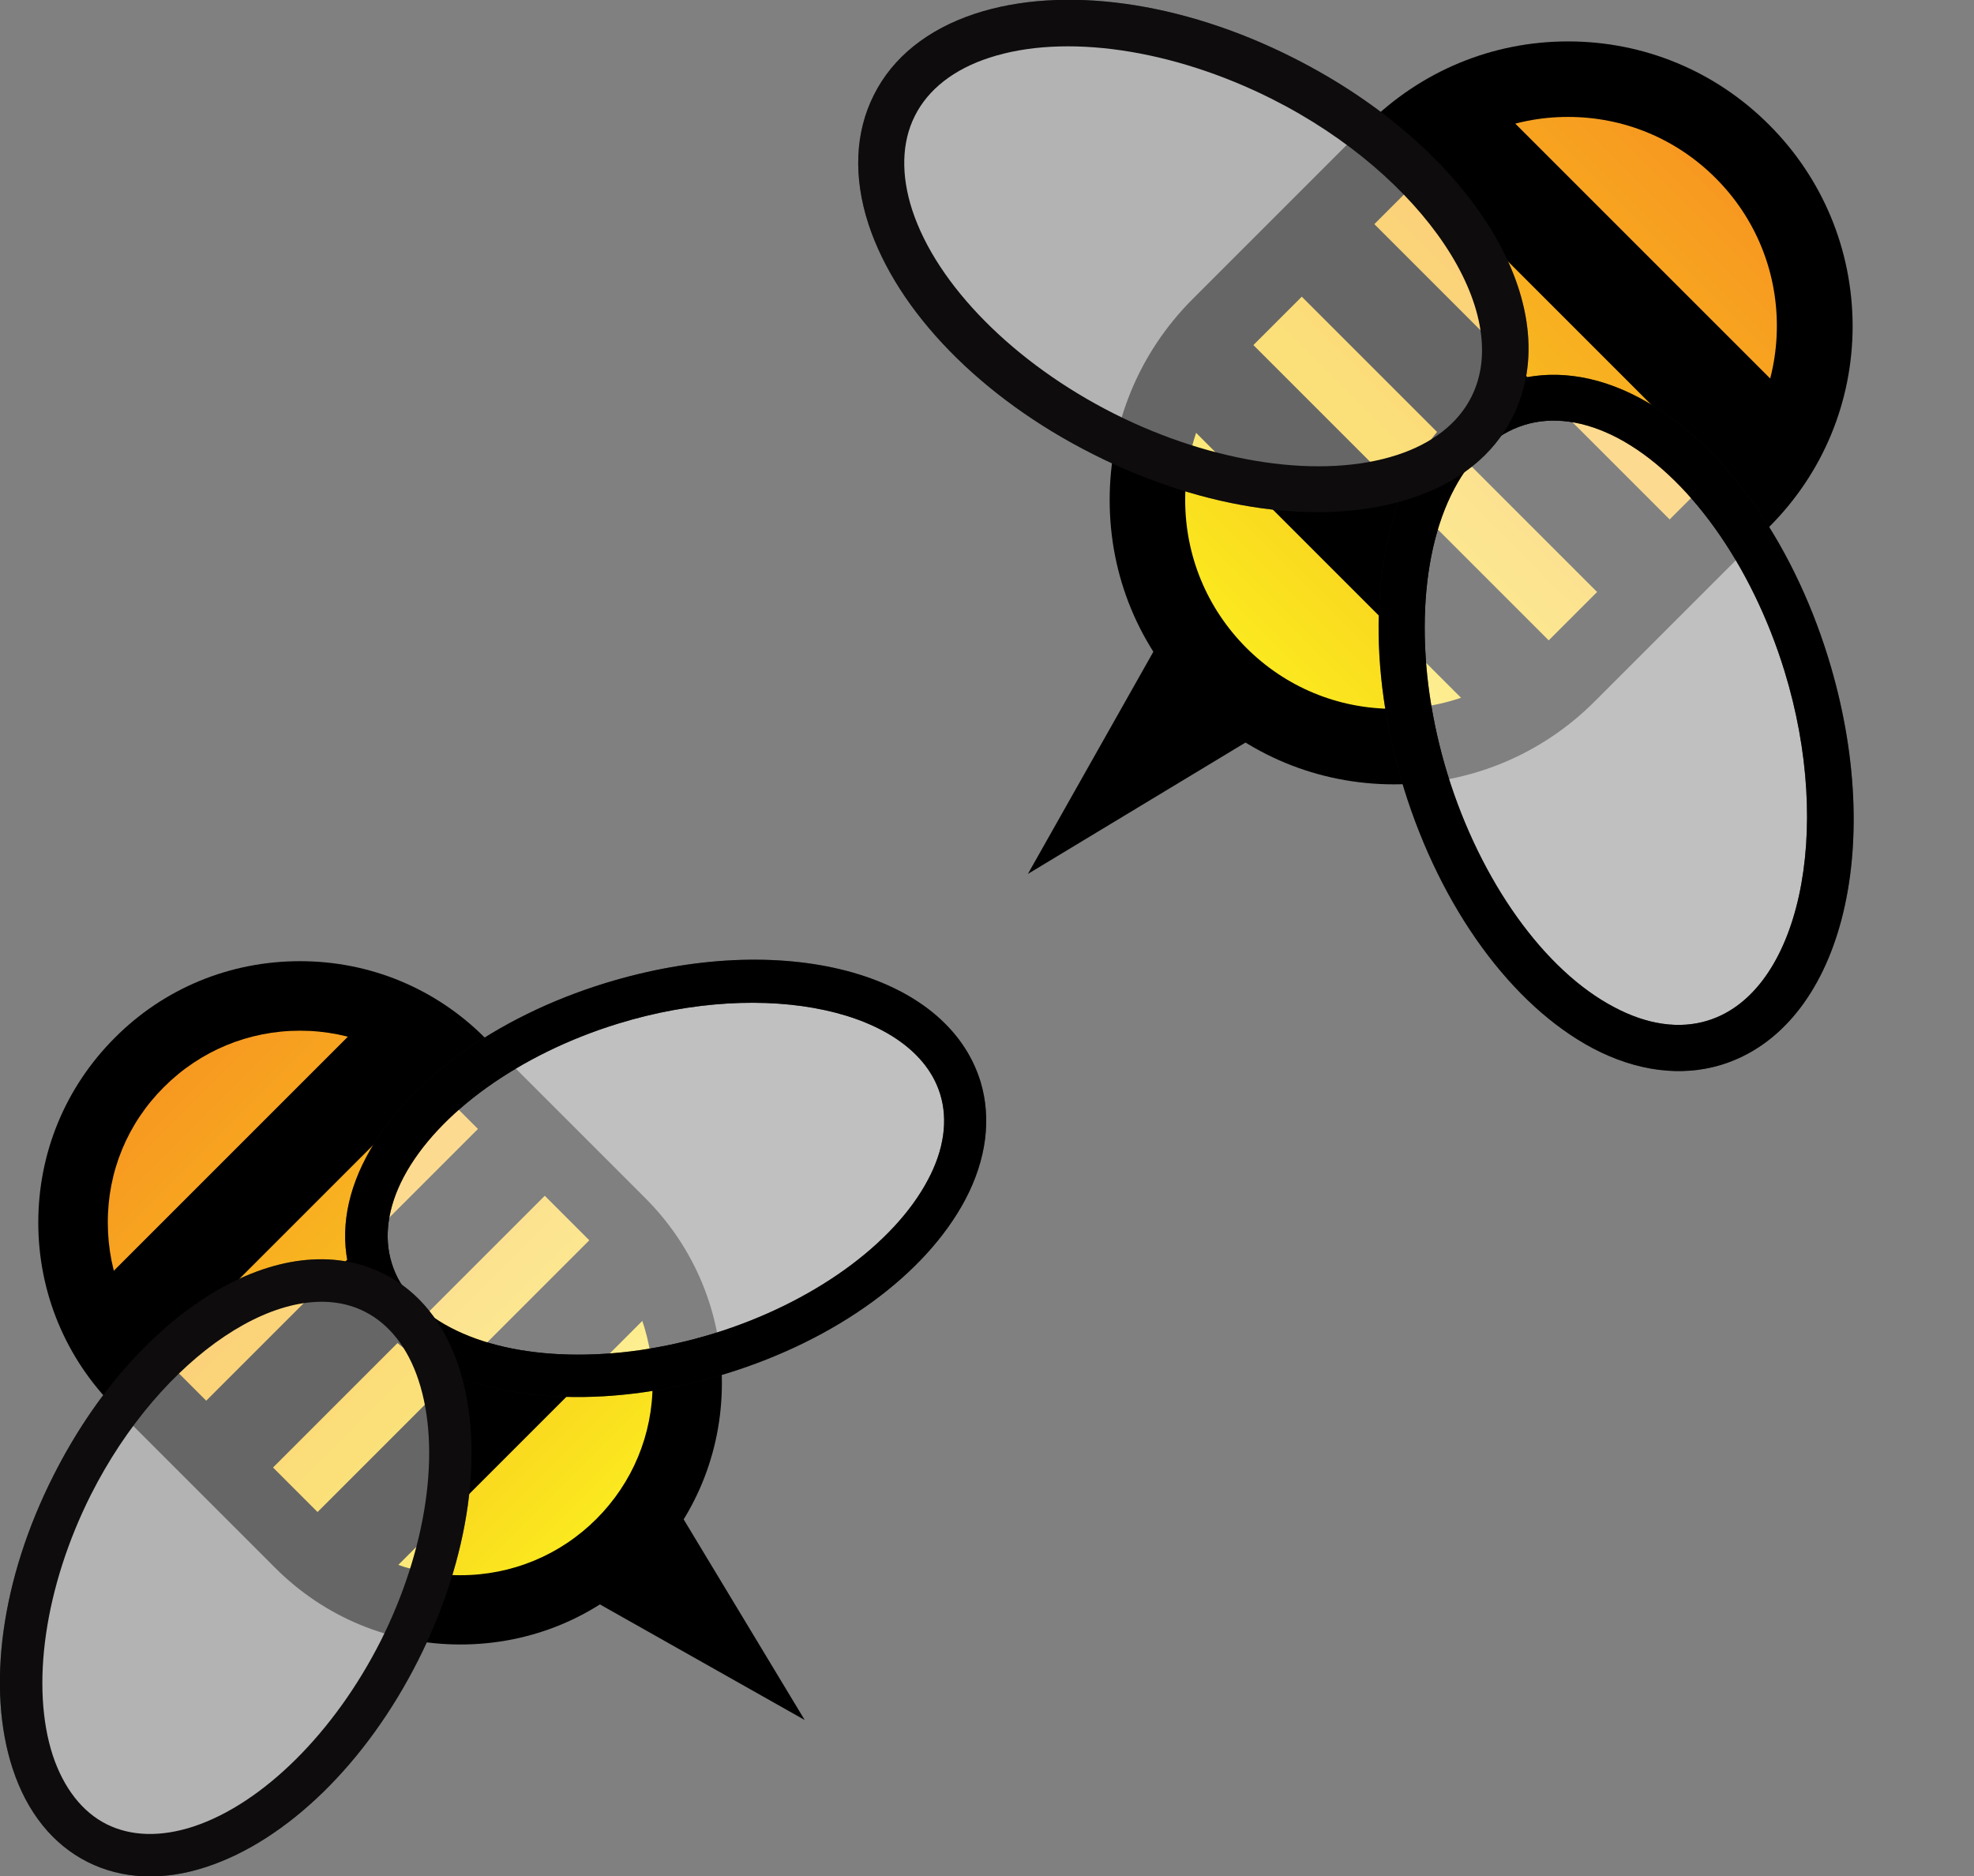 <?xml version="1.0" encoding="utf-8"?>
<!-- Generator: Adobe Illustrator 24.3.0, SVG Export Plug-In . SVG Version: 6.00 Build 0)  -->
<svg version="1.1" id="VideoHive" xmlns="http://www.w3.org/2000/svg" xmlns:xlink="http://www.w3.org/1999/xlink" x="0px" y="0px"
	 viewBox="0 0 75.8 72.05" style="enable-background:new 0 0 75.8 72.05;" xml:space="preserve">
<rect x="0" y="0" width="75.8" height="72.05" fill="#808080" stroke="none"/>
<style type="text/css">
	.st0{fill:url(#SVGID_1_);}
	.st1{fill:#231F20;}
	.st2{opacity:0.5;}
	.st3{fill:#FFFFFF;}
	.st4{fill:url(#SVGID_2_);}
	.st5{opacity:0.4;}
</style>
<g>
	<g>
		<path d="M30.9,66.05L19.65,59.7c-1.3-1.27-1.32-3.34-0.05-4.64l0,0c1.27-1.29,3.34-1.32,4.64-0.05L30.9,66.05z"/>
		<g>
			
				<linearGradient id="SVGID_1_" gradientUnits="userSpaceOnUse" x1="-1409.452" y1="-2522.966" x2="-1383.315" y2="-2522.966" gradientTransform="matrix(-0.707 -0.707 0.707 -0.707 811.198 -2721.335)">
				<stop  offset="0" style="stop-color:#FBED1F"/>
				<stop  offset="0.654" style="stop-color:#F8B020"/>
				<stop  offset="1" style="stop-color:#F79420"/>
			</linearGradient>
			<path class="st0" d="M5.35,40.8c3.4-3.4,8.92-3.4,12.32,0l6.16,6.16c3.4,3.4,3.4,8.92,0,12.32l0,0c-3.4,3.4-8.92,3.4-12.32,0
				l-6.16-6.16C1.95,49.71,1.95,44.2,5.35,40.8L5.35,40.8z"/>
			<path d="M6.3,41.74c1.39-1.39,3.25-2.16,5.22-2.16c1.97,0,3.82,0.77,5.22,2.16l6.16,6.16c1.39,1.39,2.16,3.25,2.16,5.22
				c0,1.97-0.77,3.82-2.16,5.21c-1.39,1.39-3.25,2.16-5.22,2.16s-3.82-0.77-5.22-2.16L6.3,52.17c-1.39-1.39-2.16-3.25-2.16-5.21
				C4.13,44.99,4.9,43.13,6.3,41.74z M4.41,39.85c-1.9,1.9-2.94,4.42-2.94,7.1c0,2.68,1.05,5.21,2.94,7.1l6.16,6.16
				c1.9,1.9,4.42,2.94,7.11,2.94s5.21-1.04,7.1-2.94c1.9-1.9,2.94-4.42,2.94-7.1c0-2.68-1.05-5.21-2.94-7.1l-6.16-6.16
				c-1.9-1.9-4.42-2.94-7.1-2.94C8.83,36.91,6.3,37.95,4.41,39.85z"/>
		</g>
		<rect x="10.34" y="52.32" transform="matrix(0.707 -0.707 0.707 0.707 -32.814 29.09)" width="16.7" height="3.63"/>
		<rect x="6.07" y="48.05" transform="matrix(0.707 -0.707 0.707 0.707 -31.035 24.798)" width="16.7" height="3.63"/>
		<rect x="1.8" y="43.78" transform="matrix(0.707 -0.707 0.707 0.707 -29.267 20.53)" width="16.7" height="3.63"/>
	</g>
	<line class="st1" x1="1.6" y1="41.58" x2="1.6" y2="41.58"/>
	<g class="st2">
		<path class="st3" d="M27.63,51.98c-6.24,1.93-12.24,0.47-13.38-3.24c-1.15-3.71,2.99-8.29,9.23-10.21
			c6.25-1.93,12.24-0.47,13.38,3.24C38.02,45.49,33.88,50.06,27.63,51.98z"/>
		<path class="st1" d="M27.4,51.21c-3.77,1.16-7.65,1.07-10.12-0.24c-1.16-0.61-1.94-1.47-2.24-2.47c-0.31-1-0.15-2.14,0.46-3.3
			c1.31-2.47,4.46-4.73,8.23-5.89c5.71-1.76,11.37-0.52,12.37,2.7c0.31,1,0.15,2.14-0.47,3.3C34.32,47.79,31.17,50.05,27.4,51.21z
			 M37.65,41.53c-1.3-4.21-7.62-5.86-14.4-3.78c-4.23,1.3-7.67,3.8-9.19,6.69c-0.82,1.55-1.02,3.12-0.58,4.54
			c0.44,1.42,1.49,2.61,3.04,3.42c2.88,1.53,7.13,1.66,11.36,0.35c4.23-1.3,7.66-3.8,9.19-6.69C37.88,44.52,38.08,42.95,37.65,41.53
			z"/>
	</g>
	<g>
		<path d="M27.4,51.21c-3.77,1.16-7.65,1.07-10.12-0.24c-1.16-0.61-1.94-1.47-2.24-2.47c-0.31-1-0.15-2.14,0.46-3.3
			c1.31-2.47,4.46-4.73,8.23-5.89c5.71-1.76,11.37-0.52,12.37,2.7c0.31,1,0.15,2.14-0.47,3.3C34.32,47.79,31.17,50.05,27.4,51.21z
			 M37.65,41.53c-1.3-4.21-7.62-5.86-14.4-3.78c-4.23,1.3-7.67,3.8-9.19,6.69c-0.82,1.55-1.02,3.12-0.58,4.54
			c0.44,1.42,1.49,2.61,3.04,3.42c2.88,1.53,7.13,1.66,11.36,0.35c4.23-1.3,7.66-3.8,9.19-6.69C37.88,44.52,38.08,42.95,37.65,41.53
			z"/>
	</g>
	<g>
		<path d="M14.62,63.01c-1.78,3.52-4.53,6.25-7.19,7.13c-1.25,0.41-2.4,0.38-3.34-0.09c-0.93-0.47-1.64-1.38-2.06-2.63
			c-0.87-2.66-0.31-6.5,1.46-10.02c2.69-5.33,7.51-8.56,10.52-7.03c0.93,0.47,1.65,1.38,2.06,2.63
			C16.95,55.65,16.39,59.49,14.62,63.01z M14.75,48.92c-3.93-1.98-9.51,1.42-12.7,7.75c-2,3.95-2.58,8.16-1.56,11.26
			c0.55,1.67,1.54,2.9,2.87,3.57c1.33,0.67,2.91,0.74,4.57,0.19c3.1-1.02,6.14-3.99,8.13-7.94c1.99-3.95,2.57-8.16,1.56-11.26
			C17.07,50.82,16.08,49.59,14.75,48.92z"/>
	</g>
	<g>
		<path d="M39.47,33.56l6.9-12.22c1.38-1.41,3.63-1.43,5.04-0.06l0,0c1.41,1.38,1.43,3.63,0.05,5.04L39.47,33.56z"/>
		<g>
			
				<linearGradient id="SVGID_2_" gradientUnits="userSpaceOnUse" x1="-109.441" y1="-2384.202" x2="-81.053" y2="-2384.202" gradientTransform="matrix(0.707 -0.707 0.707 0.707 1810.084 1634.368)">
				<stop  offset="0" style="stop-color:#FBED1F"/>
				<stop  offset="0.654" style="stop-color:#F8B020"/>
				<stop  offset="1" style="stop-color:#F79420"/>
			</linearGradient>
			<path class="st4" d="M66.9,5.81c3.7,3.7,3.7,9.69,0,13.38l-6.69,6.69c-3.69,3.7-9.69,3.7-13.38,0l0,0
				c-3.7-3.69-3.69-9.69,0-13.38l6.69-6.69C57.21,2.12,63.21,2.12,66.9,5.81L66.9,5.81z"/>
			<path d="M65.88,6.84c1.51,1.51,2.35,3.53,2.35,5.67c0,2.14-0.83,4.15-2.35,5.67l-6.69,6.69c-1.51,1.51-3.53,2.35-5.67,2.35
				c-2.14,0-4.15-0.83-5.67-2.35c-1.51-1.52-2.34-3.53-2.34-5.67c0-2.14,0.83-4.15,2.34-5.67l6.69-6.69
				c1.51-1.51,3.53-2.35,5.67-2.35C62.35,4.49,64.36,5.32,65.88,6.84z M67.93,4.79c-2.06-2.06-4.8-3.2-7.72-3.2
				c-2.91,0-5.65,1.14-7.72,3.2l-6.69,6.69c-2.06,2.06-3.19,4.8-3.19,7.72c0,2.92,1.13,5.66,3.2,7.72c2.06,2.06,4.8,3.2,7.72,3.2
				c2.91,0,5.66-1.13,7.72-3.2l6.69-6.69c2.06-2.06,3.2-4.8,3.2-7.72C71.13,9.59,69.99,6.85,67.93,4.79z"/>
		</g>
		<rect x="50.44" y="11.24" transform="matrix(0.707 -0.707 0.707 0.707 0.996 43.011)" width="3.94" height="18.14"/>
		<rect x="55.08" y="6.59" transform="matrix(0.707 -0.707 0.707 0.707 5.628 44.916)" width="3.94" height="18.14"/>
		<rect x="59.72" y="1.95" transform="matrix(0.707 -0.707 0.707 0.707 10.278 46.855)" width="3.94" height="18.14"/>
	</g>
	<line class="st1" x1="66.05" y1="1.73" x2="66.05" y2="1.73"/>
	<g class="st2">
		<path class="st3" d="M54.75,30.01c-2.09-6.78-0.51-13.29,3.52-14.53c4.04-1.24,9,3.25,11.09,10.03
			c2.09,6.78,0.52,13.29-3.52,14.53C61.81,41.29,56.84,36.8,54.75,30.01z"/>
		<path class="st1" d="M55.59,29.75c-1.26-4.09-1.17-8.31,0.26-10.99c0.67-1.26,1.59-2.1,2.68-2.44c1.09-0.34,2.33-0.16,3.59,0.5
			c2.69,1.42,5.14,4.85,6.4,8.94c1.91,6.2,0.56,12.35-2.94,13.43c-1.09,0.34-2.33,0.16-3.59-0.51
			C59.31,37.28,56.86,33.85,55.59,29.75z M66.1,40.89c4.57-1.41,6.37-8.28,4.1-15.64c-1.42-4.59-4.13-8.32-7.26-9.98
			c-1.68-0.89-3.39-1.11-4.93-0.63c-1.54,0.48-2.83,1.61-3.72,3.3c-1.66,3.13-1.8,7.74-0.38,12.34c1.42,4.59,4.13,8.32,7.26,9.98
			C62.85,41.14,64.56,41.36,66.1,40.89z"/>
	</g>
	<g>
		<path d="M55.59,29.75c-1.26-4.09-1.17-8.31,0.26-10.99c0.67-1.26,1.59-2.1,2.68-2.44c1.09-0.34,2.33-0.16,3.59,0.5
			c2.69,1.42,5.14,4.85,6.4,8.94c1.91,6.2,0.56,12.35-2.94,13.43c-1.09,0.34-2.33,0.16-3.59-0.51
			C59.31,37.28,56.86,33.85,55.59,29.75z M66.1,40.89c4.57-1.41,6.37-8.28,4.1-15.64c-1.42-4.59-4.13-8.32-7.26-9.98
			c-1.68-0.89-3.39-1.11-4.93-0.63c-1.54,0.48-2.83,1.61-3.72,3.3c-1.66,3.13-1.8,7.74-0.38,12.34c1.42,4.59,4.13,8.32,7.26,9.98
			C62.85,41.14,64.56,41.36,66.1,40.89z"/>
	</g>
	<g>
		<path d="M42.77,15.88c-3.82-1.93-6.79-4.92-7.74-7.81c-0.44-1.35-0.41-2.61,0.1-3.62c0.51-1.02,1.5-1.79,2.85-2.23
			c2.89-0.95,7.05-0.34,10.88,1.59c5.79,2.92,9.29,8.16,7.64,11.43c-0.51,1.02-1.5,1.79-2.85,2.23
			C50.77,18.41,46.6,17.81,42.77,15.88z M58.08,16.02c2.16-4.27-1.54-10.33-8.42-13.8c-4.29-2.17-8.86-2.8-12.23-1.69
			c-1.81,0.6-3.15,1.67-3.87,3.11c-0.73,1.44-0.8,3.16-0.21,4.97c1.11,3.37,4.33,6.67,8.62,8.83c4.29,2.17,8.86,2.8,12.23,1.69
			C56.02,18.54,57.35,17.47,58.08,16.02z"/>
	</g>
	<g class="st5">
		<path class="st3" d="M15.34,63.38c-2.94,5.83-8.14,9.14-11.61,7.39c-3.47-1.75-3.9-7.9-0.95-13.73c2.94-5.84,8.14-9.15,11.61-7.39
			C17.86,51.39,18.29,57.54,15.34,63.38z"/>
		<path class="st1" d="M14.62,63.01c-1.78,3.52-4.53,6.25-7.19,7.13c-1.25,0.41-2.4,0.38-3.34-0.09c-0.93-0.47-1.64-1.38-2.06-2.63
			c-0.87-2.66-0.31-6.5,1.46-10.02c2.69-5.33,7.51-8.56,10.52-7.03c0.93,0.47,1.65,1.38,2.06,2.63
			C16.95,55.65,16.39,59.49,14.62,63.01z M14.75,48.92c-3.93-1.98-9.51,1.42-12.7,7.75c-2,3.95-2.58,8.16-1.56,11.26
			c0.55,1.67,1.54,2.9,2.87,3.57c1.33,0.67,2.91,0.74,4.57,0.19c3.1-1.02,6.14-3.99,8.13-7.94c1.99-3.95,2.57-8.16,1.56-11.26
			C17.07,50.82,16.08,49.59,14.75,48.92z"/>
	</g>
	<g class="st5">
		<path class="st3" d="M42.38,16.66c-6.33-3.2-9.93-8.85-8.03-12.61c1.9-3.77,8.58-4.23,14.92-1.04c6.34,3.2,9.93,8.85,8.03,12.61
			C55.4,19.4,48.71,19.86,42.38,16.66z"/>
		<path class="st1" d="M42.77,15.88c-3.82-1.93-6.79-4.92-7.74-7.81c-0.44-1.35-0.41-2.61,0.1-3.62c0.51-1.02,1.5-1.79,2.85-2.23
			c2.89-0.95,7.05-0.34,10.88,1.59c5.79,2.92,9.29,8.16,7.64,11.43c-0.51,1.02-1.5,1.79-2.85,2.23
			C50.77,18.41,46.6,17.81,42.77,15.88z M58.08,16.02c2.16-4.27-1.54-10.33-8.42-13.8c-4.29-2.17-8.86-2.8-12.23-1.69
			c-1.81,0.6-3.15,1.67-3.87,3.11c-0.73,1.44-0.8,3.16-0.21,4.97c1.11,3.37,4.33,6.67,8.62,8.83c4.29,2.17,8.86,2.8,12.23,1.69
			C56.02,18.54,57.35,17.47,58.08,16.02z"/>
	</g>
</g>
</svg>
